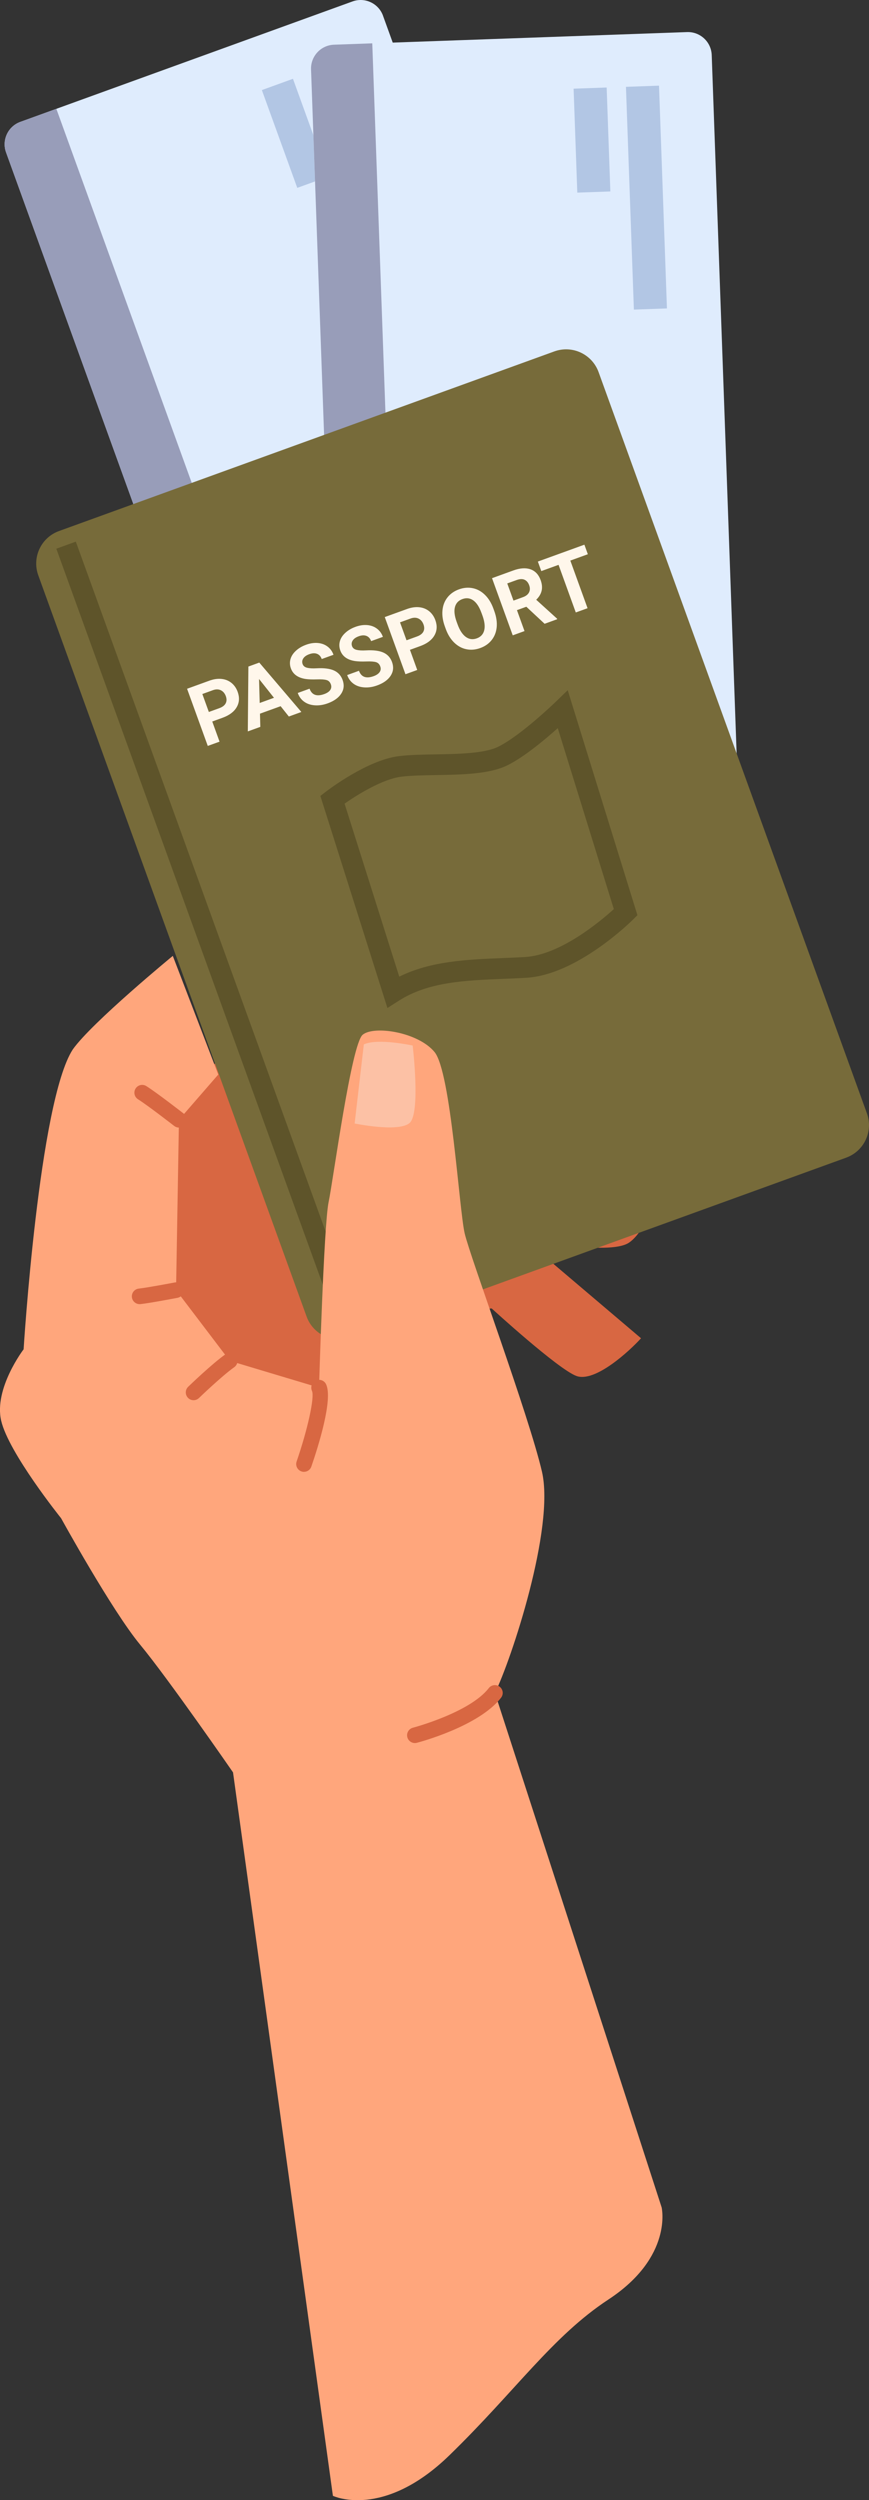 <svg id="_лой_2" xmlns="http://www.w3.org/2000/svg" width="375.71" height="1080" viewBox="0 0 375.71 1080"><rect x="0" y="0" width="375.71" height="1080" fill="#333333" stroke="none"/><g id="Tourism07_573921992"><g id="Tourism07_573921992-2"><path d="M212.59 565.23s28.54 26.12 36.57 29.14c8.03 3.02 22.93-10.69 27.99-16.27l-51.11-43.36s37.04 8.02 45.92 2.05c8.88-5.97 14.81-28.85 14.81-28.85l-77.71-33.77-102.11-31.53-52.8 63.07 39.22 97.43 18.13.19 37.21-1.79 12.09-32.12 51.8-4.2z" fill="#d86742"/><g><path d="M165.59 6.79l128.44 354.49c1.94 5.35-.83 11.25-6.17 13.19l-143.61 52.03c-5.35 1.94-11.25-.83-13.19-6.17L2.62 65.84c-1.94-5.35.83-11.25 6.17-13.19L152.41.62c5.35-1.94 11.25.83 13.19 6.17z" fill="#dfecfd"/><path d="M24.36 47.01 159.81 420.86l-25.24 9.15L2.62 65.84c-1.94-5.35.83-11.25 6.17-13.19l15.57-5.64z" fill="#989db9"/><path d="M150.49 25.89h14.3v96.29H150.49z" transform="translate(-15.79 58.13) rotate(-19.92)" fill="#b2c6e4"/><path d="M120.44 35.14h14.3v44.93H120.44z" transform="translate(-11.99 46.91) rotate(-19.92)" fill="#b2c6e4"/></g><g><path d="M307.71 23.79l13.45 376.8c.2 5.68-4.24 10.45-9.92 10.66l-152.65 5.45c-5.68.2-10.45-4.24-10.66-9.92L134.48 29.97c-.2-5.68 4.24-10.45 9.92-10.66l152.65-5.45c5.68-.2 10.45 4.24 10.66 9.92z" fill="#dfecfd"/><path d="M160.95 18.72l14.19 397.38-26.83.96L134.48 29.97c-.2-5.68 4.24-10.45 9.92-10.66l16.55-.59z" fill="#989db9"/><path d="M272.35 37.2h14.3v96.29H272.35z" transform="translate(-2.87 10.03) rotate(-2.04)" fill="#b2c6e4"/><path d="M248.79 38.02h14.3v44.93H248.79z" transform="translate(-1.99 9.17) rotate(-2.04)" fill="#b2c6e4"/></g><g><path d="M365.86 500.08l-214.17 77.6c-7.76 2.81-16.32-1.2-19.13-8.95L16.55 248.53c-2.81-7.76 1.2-16.32 8.95-19.13l214.17-77.6c7.76-2.81 16.32 1.2 19.13 8.95l116.01 320.19c2.81 7.76-1.2 16.32-8.95 19.13z" fill="#776b3a"/><g><path d="M91.77 311.68l3.15 8.7-5.09 1.84-8.95-24.69 9.63-3.49c1.85-.67 3.61-.93 5.26-.76 1.65.17 3.08.74 4.3 1.72 1.21.98 2.1 2.26 2.68 3.85.88 2.42.74 4.63-.41 6.62-1.15 2-3.19 3.52-6.12 4.59l-4.46 1.62zm-1.49-4.12 4.55-1.65c1.35-.49 2.26-1.18 2.73-2.07.48-.89.5-1.92.08-3.1-.44-1.21-1.15-2.06-2.13-2.55-.98-.49-2.11-.52-3.37-.08l-4.66 1.69 2.81 7.75z" fill="#fff7eb"/><path d="M121.32 305.06l-8.92 3.23.15 5.7-5.41 1.96.25-28.02 4.71-1.71 18.19 21.34-5.41 1.96-3.56-4.47zm-9.04-1.39 6.17-2.24-6.45-8.12.28 10.36z" fill="#fff7eb"/><path d="M143.05 295.62c-.35-.96-.95-1.58-1.82-1.84-.87-.27-2.28-.37-4.25-.3-1.97.07-3.57.0-4.8-.17-3.35-.5-5.5-2.03-6.42-4.6-.48-1.33-.54-2.66-.17-3.98.37-1.32 1.16-2.53 2.35-3.62 1.19-1.1 2.67-1.97 4.42-2.6 1.76-.64 3.45-.89 5.06-.75 1.61.14 3.01.65 4.19 1.54 1.19.89 2.05 2.07 2.58 3.55l-5.09 1.84c-.41-1.13-1.08-1.88-2.02-2.25-.94-.37-2.05-.32-3.34.15-1.25.45-2.12 1.06-2.62 1.84-.5.77-.59 1.59-.28 2.45.29.8.94 1.33 1.94 1.58 1 .25 2.38.33 4.12.23 3.21-.18 5.71.14 7.5.95 1.79.81 3.03 2.17 3.73 4.1.77 2.14.57 4.11-.6 5.91-1.18 1.8-3.13 3.2-5.87 4.19-1.9.69-3.76.97-5.57.84-1.81-.13-3.35-.65-4.61-1.57-1.26-.91-2.18-2.17-2.75-3.76l5.11-1.85c.99 2.73 3.11 3.5 6.37 2.32 1.21-.44 2.07-1.03 2.57-1.76.5-.74.59-1.55.27-2.43z" fill="#fff7eb"/><path d="M164.41 287.88c-.35-.96-.96-1.57-1.82-1.84-.87-.27-2.28-.37-4.25-.3-1.97.07-3.57.0-4.8-.17-3.35-.5-5.5-2.03-6.42-4.6-.48-1.33-.54-2.66-.17-3.98.37-1.32 1.16-2.53 2.35-3.62 1.19-1.1 2.67-1.97 4.42-2.6 1.76-.64 3.45-.89 5.06-.75 1.61.14 3.01.65 4.19 1.54 1.19.89 2.05 2.07 2.58 3.55l-5.09 1.84c-.41-1.13-1.08-1.88-2.02-2.25-.94-.37-2.05-.32-3.34.15-1.24.45-2.12 1.06-2.61 1.84-.5.77-.59 1.59-.28 2.45.29.8.94 1.33 1.94 1.58 1 .25 2.38.33 4.12.23 3.21-.18 5.71.14 7.5.95 1.79.81 3.03 2.17 3.73 4.1.77 2.14.57 4.11-.6 5.91-1.18 1.8-3.13 3.2-5.87 4.19-1.9.69-3.76.97-5.57.84-1.81-.13-3.35-.65-4.61-1.57s-2.18-2.17-2.75-3.76l5.1-1.85c.99 2.73 3.11 3.5 6.37 2.32 1.21-.44 2.06-1.03 2.57-1.76.5-.74.59-1.55.27-2.43z" fill="#fff7eb"/><path d="M177.24 280.71l3.15 8.7-5.09 1.84-8.95-24.69 9.63-3.49c1.85-.67 3.61-.92 5.26-.76 1.65.17 3.08.74 4.3 1.72 1.21.98 2.1 2.26 2.68 3.85.88 2.42.74 4.63-.41 6.62-1.15 2-3.19 3.53-6.12 4.59l-4.46 1.62zm-1.49-4.12 4.55-1.65c1.35-.49 2.26-1.18 2.73-2.06.48-.89.5-1.92.08-3.1-.44-1.21-1.15-2.06-2.13-2.55-.98-.49-2.1-.52-3.37-.08l-4.66 1.69 2.81 7.75z" fill="#fff7eb"/><path d="M213.72 264.01c.88 2.43 1.22 4.72 1.03 6.86-.2 2.14-.91 4-2.15 5.58-1.24 1.58-2.89 2.74-4.96 3.49-2.05.74-4.05.91-6.01.51-1.96-.4-3.71-1.36-5.26-2.86-1.54-1.51-2.75-3.44-3.62-5.82l-.44-1.22c-.88-2.43-1.22-4.73-1.01-6.89.2-2.17.93-4.03 2.17-5.6 1.24-1.57 2.89-2.73 4.95-3.47 2.06-.75 4.07-.91 6.02-.5 1.96.41 3.71 1.38 5.26 2.91 1.55 1.53 2.76 3.51 3.63 5.93l.4 1.1zm-5.56.75c-.94-2.59-2.11-4.39-3.53-5.4-1.41-1.01-2.98-1.2-4.7-.58-1.71.62-2.78 1.76-3.23 3.43-.45 1.67-.21 3.78.71 6.35l.44 1.2c.91 2.52 2.09 4.31 3.52 5.36 1.43 1.05 3.02 1.27 4.76.64 1.71-.62 2.77-1.76 3.21-3.43.43-1.67.19-3.8-.73-6.36l-.44-1.2z" fill="#fff7eb"/><path d="M227.55 262.1l-4.05 1.47 3.27 9.04-5.09 1.84-8.95-24.69 9.18-3.33c2.92-1.06 5.4-1.22 7.46-.5 2.05.73 3.51 2.28 4.37 4.65.61 1.68.75 3.22.43 4.61-.32 1.39-1.1 2.68-2.34 3.89l9 8.16.09.24-5.46 1.98-7.9-7.36zm-5.55-2.65 4.1-1.49c1.28-.46 2.15-1.15 2.62-2.05.46-.9.49-1.93.08-3.07-.42-1.16-1.08-1.96-1.99-2.39-.9-.43-2.04-.39-3.41.1l-4.09 1.48 2.69 7.41z" fill="#fff7eb"/><path d="M254.14 239.42l-7.56 2.74 7.45 20.57-5.09 1.84-7.45-20.57-7.46 2.7-1.49-4.12 20.12-7.29 1.49 4.12z" fill="#fff7eb"/></g><path d="M83.69 225.05h8.97v350.04H83.69z" transform="translate(-131.01 53.96) rotate(-19.92)" fill="#5e542a"/><path d="M167.5 435.43l-28.99-91.61 2.49-1.91c.72-.55 17.67-13.51 31.28-15.25 4.6-.59 10.11-.69 15.94-.79 9.93-.17 21.18-.36 27.13-3.27 9.71-4.75 24.71-19.24 24.86-19.38l5.24-5.08 30.14 97.2-1.92 1.91c-.98.97-24.2 23.85-46.12 25.13-3.34.19-6.67.33-9.99.46-16.65.68-32.38 1.31-45.13 9.45l-4.92 3.14zm-18.52-88.26 23.64 74.72c13.69-6.77 29.36-7.4 44.57-8.02 3.26-.13 6.54-.27 9.83-.46 15.27-.89 32.63-15.49 38.37-20.7l-24.24-78.17c-5.64 5.04-14.71 12.61-21.87 16.1-7.74 3.78-19.52 3.99-30.92 4.18-5.58.1-10.84.19-14.96.71-7.92 1.02-18.71 7.62-24.43 11.63z" fill="#5e542a"/></g><g><path d="M143.93 1078.12l-43.18-312.49s-27.95-40.43-40.17-55.18c-12.22-14.76-34.17-54.62-34.17-54.62.0.0-22.67-28.21-25.9-42.12-3.23-13.91 9.7-30.84 9.7-30.84.0.0 6.67-107.1 21.26-129.54 8.28-11.69 43.24-40.41 43.24-40.41l19.66 51.25-17 19.56-1.25 73.59 23.21 30.53 38.6 11.57s2.06-70.11 4.14-80.12c2.08-10.01 9.82-68.25 14.74-72.32 4.92-4.07 23.92-1.15 31.05 7.46 7.13 8.61 10.62 67.9 13.04 78.34 2.42 10.43 27.76 78.59 33.41 102.93 5.65 24.34-13.34 81.52-20.33 95.61l72.08 222.23s5.04 21.37-23.02 39.79c-24.17 15.87-39.99 39.33-68.69 67.24-28.71 27.92-50.41 17.56-50.41 17.56z" fill="#ffa67c"/><path d="M131.43 635.81c-.36.0-.74-.06-1.1-.19-1.76-.61-2.69-2.53-2.09-4.28 4.8-13.91 7.85-27.87 6.65-30.48-.77-1.68-.05-3.7 1.62-4.48 1.67-.78 3.66-.1 4.46 1.57 3.11 6.48-3.42 27.05-6.36 35.58-.48 1.4-1.79 2.27-3.19 2.27z" fill="#d86742"/><path d="M83.69 604.86c-.88.0-1.76-.34-2.42-1.03-1.29-1.34-1.26-3.47.08-4.77.41-.4 10.23-9.87 16.04-13.98 1.52-1.08 3.62-.71 4.7.81 1.07 1.52.71 3.62-.81 4.7-5.39 3.81-15.15 13.22-15.25 13.32-.65.63-1.5.95-2.34.95z" fill="#d86742"/><path d="M60.37 563.36c-1.7.0-3.17-1.29-3.35-3.02-.19-1.85 1.15-3.51 3-3.7 3.63-.38 15.35-2.61 15.46-2.63 1.84-.35 3.6.85 3.94 2.68.35 1.83-.85 3.59-2.68 3.94-.49.09-12.12 2.31-16.03 2.72-.12.01-.24.02-.35.02z" fill="#d86742"/><path d="M153.33 485.32s18.78 3.91 23.7-.16c4.92-4.07 1.39-33.51 1.39-33.51.0.0-15.19-3.32-21.12-.48l-3.97 34.15z" fill="#f9eae4" opacity=".4"/><path d="M179.37 752.96c-1.5.0-2.86-1-3.26-2.52-.47-1.8.61-3.64 2.41-4.11.24-.06 24.58-6.52 32.8-17.1 1.14-1.47 3.26-1.74 4.73-.59 1.47 1.14 1.74 3.26.59 4.73-9.62 12.39-35.33 19.2-36.42 19.48-.29.08-.57.11-.85.11z" fill="#d86742"/><path d="M77.38 487.09c-.72.0-1.45-.23-2.07-.71-.11-.09-11.53-8.95-15.62-11.5-1.58-.99-2.06-3.06-1.08-4.64.98-1.58 3.06-2.07 4.64-1.08 4.38 2.73 15.71 11.53 16.19 11.9 1.47 1.14 1.74 3.26.59 4.73-.66.86-1.66 1.3-2.66 1.3z" fill="#d86742"/></g></g></g></svg>